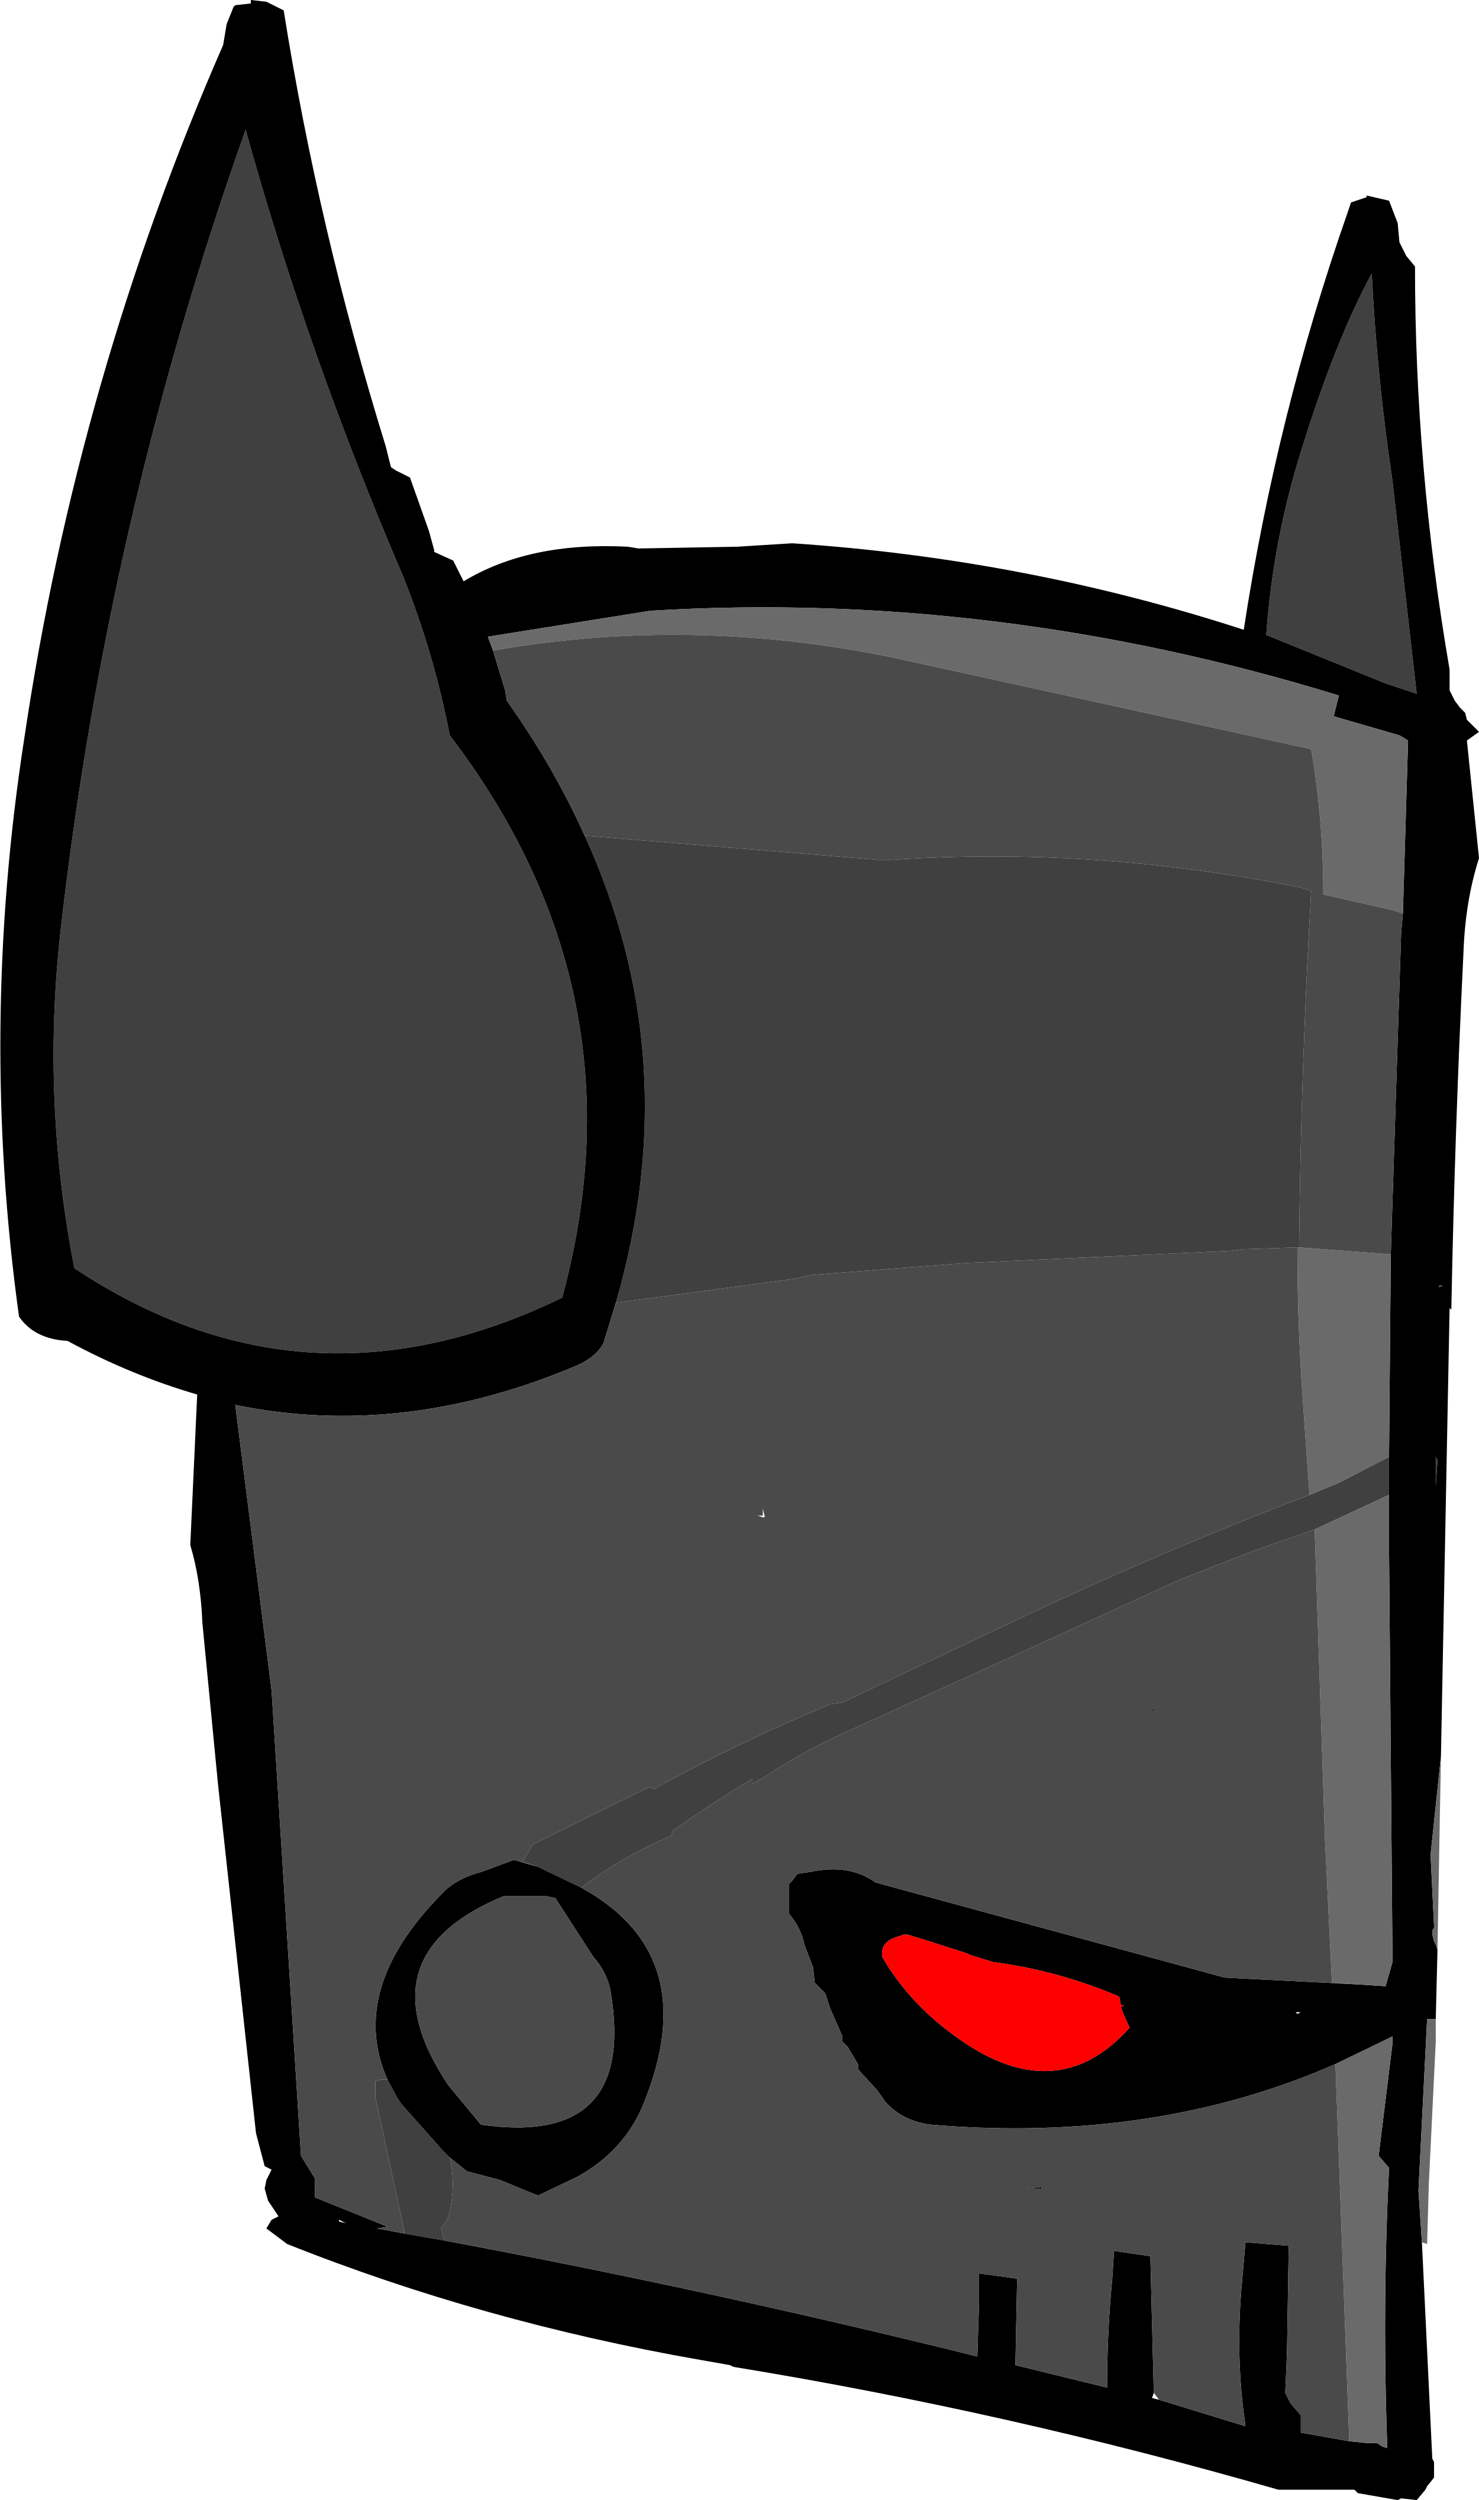 <?xml version="1.0" encoding="UTF-8" standalone="no"?>
<svg xmlns:xlink="http://www.w3.org/1999/xlink" height="72.25px" width="42.75px" xmlns="http://www.w3.org/2000/svg">
  <g transform="matrix(1.0, 0.0, 0.0, 1.0, 24.7, 46.65)">
    <path d="M-17.6 -42.9 Q-15.8 -36.4 -13.05 -30.0 -12.15 -27.75 -11.7 -25.4 -6.05 -18.0 -8.45 -9.15 -15.85 -5.55 -22.55 -10.0 -23.5 -14.85 -22.95 -19.75 -21.6 -31.65 -17.6 -42.9 M15.45 -4.55 L15.45 -3.45 13.3 -2.45 11.45 -1.8 9.4 -1.0 5.15 0.95 -0.35 3.45 Q-1.55 4.0 -2.6 4.7 L-2.95 4.9 -2.95 4.75 Q-4.1 5.45 -5.25 6.25 L-5.3 6.4 Q-6.7 7.0 -7.9 7.9 L-9.15 7.3 -9.6 7.15 -9.3 6.65 -5.95 5.0 -5.8 5.05 Q-3.35 3.7 -0.7 2.6 L-0.35 2.55 4.4 0.3 Q8.7 -1.75 13.15 -3.45 L14.0 -3.8 15.45 -4.55 M-11.85 18.1 L-13.0 17.9 -13.85 13.95 -13.85 13.5 -13.7 13.45 -13.5 13.45 -13.2 14.0 -13.1 14.15 -11.9 15.5 -11.7 15.7 Q-11.5 16.55 -11.75 17.45 L-11.95 17.75 -11.85 18.1 M-6.9 -9.0 Q-4.85 -16.05 -7.8 -22.5 L0.7 -21.8 1.05 -21.8 Q6.9 -22.2 12.9 -21.0 L13.2 -20.9 Q12.9 -15.75 12.85 -10.6 L12.8 -10.6 11.25 -10.55 10.85 -10.5 3.2 -10.15 -1.3 -9.8 -1.7 -9.7 -6.9 -9.0 M16.25 -26.6 L15.35 -26.9 11.9 -28.3 Q12.1 -31.1 12.95 -33.75 13.9 -36.8 14.95 -38.75 15.1 -35.75 15.55 -32.75 L16.25 -26.6 M16.8 -4.55 L16.85 -4.45 16.8 -3.7 16.8 -4.55" fill="#404040" fill-rule="evenodd" stroke="none"/>
    <path d="M16.4 18.15 L16.7 24.4 16.75 24.5 16.75 24.75 16.75 24.9 16.75 24.95 16.55 25.2 16.5 25.3 16.25 25.6 15.8 25.55 15.7 25.6 14.55 25.4 14.45 25.3 12.25 25.3 Q4.45 23.05 -3.5 21.75 L-3.6 21.7 -4.45 21.55 Q-10.75 20.45 -16.4 18.2 L-17.0 17.75 -16.85 17.5 -16.65 17.4 -16.95 16.95 -17.05 16.6 -17.0 16.35 -16.85 16.05 -17.05 15.95 -17.3 15.0 -18.4 4.9 -18.85 0.25 Q-18.9 -1.0 -19.2 -2.0 L-19.0 -6.35 Q-20.9 -6.9 -22.75 -7.9 -23.7 -7.95 -24.15 -8.6 -25.3 -16.9 -24.0 -25.3 -22.45 -35.75 -18.25 -45.35 L-18.15 -45.95 -17.95 -46.45 -17.9 -46.5 -17.45 -46.55 -17.45 -46.65 -17.0 -46.6 -16.5 -46.35 Q-15.5 -40.05 -13.55 -33.75 L-13.4 -33.15 -13.25 -33.05 -12.85 -32.85 -12.3 -31.3 -12.15 -30.75 -12.15 -30.7 -11.6 -30.45 -11.3 -29.85 Q-9.4 -31.0 -6.55 -30.85 L-6.25 -30.8 -3.4 -30.85 -1.8 -30.95 Q4.95 -30.5 11.25 -28.45 12.2 -34.65 14.25 -40.5 L14.35 -40.8 14.8 -40.95 14.8 -41.0 15.45 -40.85 15.7 -40.2 15.75 -39.65 15.95 -39.25 16.2 -38.95 Q16.2 -33.1 17.2 -27.3 L17.2 -26.7 17.35 -26.4 17.5 -26.2 17.65 -26.05 17.7 -25.85 18.05 -25.5 17.7 -25.25 18.05 -21.85 Q17.65 -20.6 17.6 -19.1 17.35 -14.0 17.25 -8.8 L17.2 -8.85 16.95 4.1 16.65 6.95 16.75 9.0 16.75 9.05 16.7 9.15 16.7 9.25 16.75 9.45 16.8 9.55 16.85 9.7 16.8 11.7 16.55 11.7 16.3 16.65 16.4 18.15 M-17.6 -42.9 L-17.6 -42.95 -17.6 -42.9 Q-21.6 -31.65 -22.95 -19.75 -23.5 -14.85 -22.55 -10.0 -15.85 -5.55 -8.45 -9.15 -6.05 -18.0 -11.7 -25.4 -12.15 -27.75 -13.05 -30.0 -15.8 -36.4 -17.6 -42.9 M15.85 -20.25 L16.0 -25.25 15.75 -25.4 13.85 -25.95 14.0 -26.55 Q4.1 -29.6 -5.9 -29.0 L-10.6 -28.25 -10.45 -27.85 -10.1 -26.7 -10.05 -26.4 Q-8.7 -24.5 -7.8 -22.5 -4.85 -16.05 -6.9 -9.0 L-7.25 -7.85 Q-7.45 -7.45 -8.0 -7.2 -13.05 -5.05 -17.9 -6.05 L-16.85 2.2 -16.0 15.65 -15.6 16.3 -15.6 16.55 -15.6 16.85 -13.5 17.7 -13.8 17.75 -13.0 17.9 -11.85 18.1 Q-4.1 19.55 3.55 21.45 L3.6 19.85 3.6 19.05 4.7 19.2 4.65 21.7 7.3 22.35 Q7.3 20.75 7.45 19.2 L7.5 18.4 8.55 18.55 8.65 22.5 8.6 22.65 8.8 22.7 11.25 23.45 11.3 23.45 Q11.0 21.45 11.2 19.3 L11.3 18.15 12.55 18.25 12.5 21.35 12.45 22.5 12.6 22.8 12.9 23.15 12.9 23.45 12.9 23.65 14.3 23.9 14.8 23.95 15.1 23.95 15.25 24.05 15.4 24.1 Q15.25 20.0 15.45 16.0 L15.15 15.65 15.55 12.4 15.55 12.2 13.9 13.0 Q8.65 15.3 2.2 14.75 1.4 14.65 0.9 14.1 L0.65 13.75 0.1 13.15 0.1 13.0 -0.2 12.5 -0.35 12.35 -0.35 12.2 -0.7 11.4 -0.85 10.95 -1.15 10.65 -1.2 10.2 -1.45 9.55 Q-1.55 9.05 -1.9 8.65 L-1.9 8.45 -1.9 8.15 -1.9 7.8 -1.8 7.7 -1.65 7.5 -1.3 7.45 Q-0.15 7.2 0.6 7.75 L10.7 10.5 14.6 10.7 15.35 10.75 15.55 10.05 15.45 -1.85 15.45 -3.45 15.45 -4.55 15.5 -10.4 15.8 -19.7 15.85 -20.25 M16.25 -26.6 L15.55 -32.75 Q15.1 -35.75 14.95 -38.75 13.9 -36.8 12.95 -33.75 12.1 -31.1 11.9 -28.3 L15.35 -26.9 16.25 -26.6 M17.0 -9.5 L16.9 -9.5 16.9 -9.45 17.0 -9.5 17.1 -9.5 17.0 -9.5 M16.8 -4.55 L16.8 -3.7 16.85 -4.45 16.8 -4.55 M12.75 11.5 L12.8 11.55 12.9 11.5 12.75 11.5 M8.65 2.85 L8.6 2.75 8.65 2.75 8.65 2.85 M1.55 9.3 L1.45 9.25 1.15 9.35 Q0.75 9.5 0.8 9.9 1.55 11.2 2.85 12.15 5.8 14.35 7.95 11.95 L7.75 11.5 7.7 11.35 7.8 11.3 7.7 11.3 7.65 11.05 Q5.9 10.3 4.0 10.05 L3.35 9.85 3.25 9.8 2.0 9.4 1.5 9.25 1.55 9.3 M5.4 16.55 L5.4 16.6 5.0 16.6 5.4 16.55 M7.8 16.3 L7.4 16.35 7.8 16.3 M-9.15 7.3 L-7.9 7.9 Q-4.35 9.85 -6.1 14.15 -6.65 15.5 -8.0 16.25 L-9.15 16.8 -10.25 16.35 -11.2 16.1 -11.7 15.7 -11.9 15.5 -13.1 14.15 -13.2 14.0 -13.5 13.45 Q-14.65 10.85 -11.95 8.1 -11.55 7.65 -10.8 7.45 L-9.85 7.1 -9.15 7.3 M-8.9 8.15 L-10.15 8.15 Q-14.25 9.85 -11.75 13.6 L-10.8 14.75 Q-6.3 15.4 -7.05 10.9 -7.15 10.35 -7.55 9.9 L-8.65 8.2 -8.9 8.15 M-14.9 17.55 L-14.7 17.6 -14.9 17.5 -14.9 17.55" fill="#000000" fill-rule="evenodd" stroke="none"/>
    <path d="M16.95 4.1 L16.85 9.7 16.8 9.55 16.75 9.45 16.7 9.25 16.7 9.15 16.75 9.05 16.75 9.0 16.65 6.95 16.95 4.1 M16.8 11.7 L16.8 12.35 16.6 16.45 16.55 18.2 16.4 18.15 16.3 16.65 16.55 11.7 16.8 11.7 M-10.45 -27.85 L-10.6 -28.25 -5.9 -29.0 Q4.1 -29.6 14.0 -26.55 L13.85 -25.95 15.75 -25.4 16.0 -25.25 15.85 -20.25 15.55 -20.35 13.55 -20.8 Q13.55 -22.95 13.2 -25.0 L1.1 -27.65 Q-4.75 -28.85 -10.45 -27.85 M15.5 -10.4 L15.45 -4.55 14.0 -3.8 13.15 -3.45 12.95 -6.3 Q12.8 -8.45 12.8 -10.6 L12.85 -10.6 15.5 -10.4 M15.45 -3.45 L15.45 -1.85 15.55 10.05 15.35 10.75 14.6 10.7 13.8 10.65 13.6 6.55 13.3 -2.45 15.45 -3.45 M13.9 13.0 L15.55 12.2 15.55 12.4 15.15 15.65 15.45 16.0 Q15.25 20.0 15.4 24.1 L15.25 24.05 15.1 23.95 14.8 23.95 14.3 23.9 13.9 13.0" fill="#6a6a6a" fill-rule="evenodd" stroke="none"/>
    <path d="M15.85 -20.25 L15.8 -19.7 15.5 -10.4 12.85 -10.6 Q12.9 -15.75 13.2 -20.9 L12.9 -21.0 Q6.9 -22.2 1.05 -21.8 L0.7 -21.8 -7.8 -22.5 Q-8.7 -24.5 -10.05 -26.4 L-10.1 -26.7 -10.45 -27.85 Q-4.75 -28.85 1.1 -27.65 L13.2 -25.0 Q13.55 -22.95 13.55 -20.8 L15.55 -20.35 15.85 -20.25 M14.6 10.7 L10.7 10.5 0.6 7.75 Q-0.15 7.2 -1.3 7.45 L-1.65 7.5 -1.8 7.7 -1.9 7.8 -1.9 8.15 -1.9 8.45 -1.9 8.65 Q-1.55 9.05 -1.45 9.55 L-1.2 10.2 -1.15 10.65 -0.85 10.95 -0.7 11.4 -0.35 12.2 -0.35 12.35 -0.2 12.5 0.1 13.0 0.1 13.15 0.65 13.75 0.9 14.1 Q1.4 14.65 2.2 14.75 8.65 15.3 13.9 13.0 L14.3 23.9 12.9 23.65 12.9 23.45 12.9 23.15 12.6 22.8 12.45 22.5 12.5 21.35 12.55 18.25 11.3 18.15 11.2 19.3 Q11.0 21.45 11.3 23.45 L11.25 23.45 8.8 22.7 8.65 22.5 8.55 18.55 7.5 18.4 7.45 19.2 Q7.3 20.75 7.3 22.35 L4.65 21.7 4.7 19.2 3.6 19.05 3.6 19.85 3.55 21.45 Q-4.1 19.55 -11.85 18.1 L-11.95 17.75 -11.75 17.45 Q-11.5 16.55 -11.7 15.7 L-11.2 16.1 -10.25 16.35 -9.15 16.8 -8.0 16.25 Q-6.65 15.5 -6.1 14.15 -4.35 9.85 -7.9 7.9 -6.7 7.0 -5.3 6.4 L-5.25 6.25 Q-4.1 5.45 -2.95 4.75 L-2.95 4.9 -2.6 4.7 Q-1.55 4.0 -0.35 3.45 L5.15 0.95 9.4 -1.0 11.45 -1.8 13.3 -2.45 13.6 6.55 13.8 10.65 14.6 10.7 M-13.0 17.9 L-13.8 17.75 -13.5 17.7 -15.6 16.85 -15.6 16.55 -15.6 16.3 -16.0 15.65 -16.85 2.2 -17.9 -6.05 Q-13.05 -5.05 -8.0 -7.2 -7.45 -7.45 -7.25 -7.85 L-6.9 -9.0 -1.7 -9.7 -1.3 -9.8 3.2 -10.15 10.85 -10.5 11.25 -10.55 12.8 -10.6 Q12.8 -8.45 12.95 -6.3 L13.15 -3.45 Q8.7 -1.75 4.4 0.3 L-0.35 2.55 -0.7 2.6 Q-3.35 3.7 -5.8 5.05 L-5.95 5.0 -9.3 6.65 -9.6 7.15 -9.15 7.3 -9.85 7.1 -10.8 7.45 Q-11.55 7.65 -11.95 8.1 -14.65 10.85 -13.5 13.45 L-13.7 13.45 -13.85 13.5 -13.85 13.95 -13.0 17.9 M-2.65 -2.85 L-2.8 -2.85 -2.65 -2.8 -2.6 -2.8 -2.6 -2.85 -2.65 -3.05 -2.65 -2.85 M17.0 -9.5 L16.9 -9.45 16.9 -9.5 17.0 -9.5 M8.65 2.85 L8.65 2.75 8.6 2.75 8.65 2.85 M7.8 16.3 L7.4 16.35 7.8 16.3 M5.4 16.55 L5.0 16.6 5.4 16.6 5.4 16.55 M-8.9 8.15 L-8.65 8.2 -7.55 9.9 Q-7.15 10.35 -7.05 10.9 -6.3 15.4 -10.8 14.75 L-11.75 13.6 Q-14.25 9.85 -10.15 8.15 L-8.9 8.15" fill="#4a4a4a" fill-rule="evenodd" stroke="none"/>
    <path d="M1.55 9.3 L1.5 9.25 2.0 9.4 3.25 9.8 3.35 9.85 4.0 10.05 Q5.9 10.3 7.65 11.05 L7.7 11.3 7.8 11.3 7.7 11.35 7.75 11.5 7.95 11.95 Q5.8 14.35 2.85 12.15 1.55 11.2 0.8 9.9 0.75 9.5 1.15 9.35 L1.45 9.25 1.55 9.3" fill="#ff0000" fill-rule="evenodd" stroke="none"/>
  </g>
</svg>
